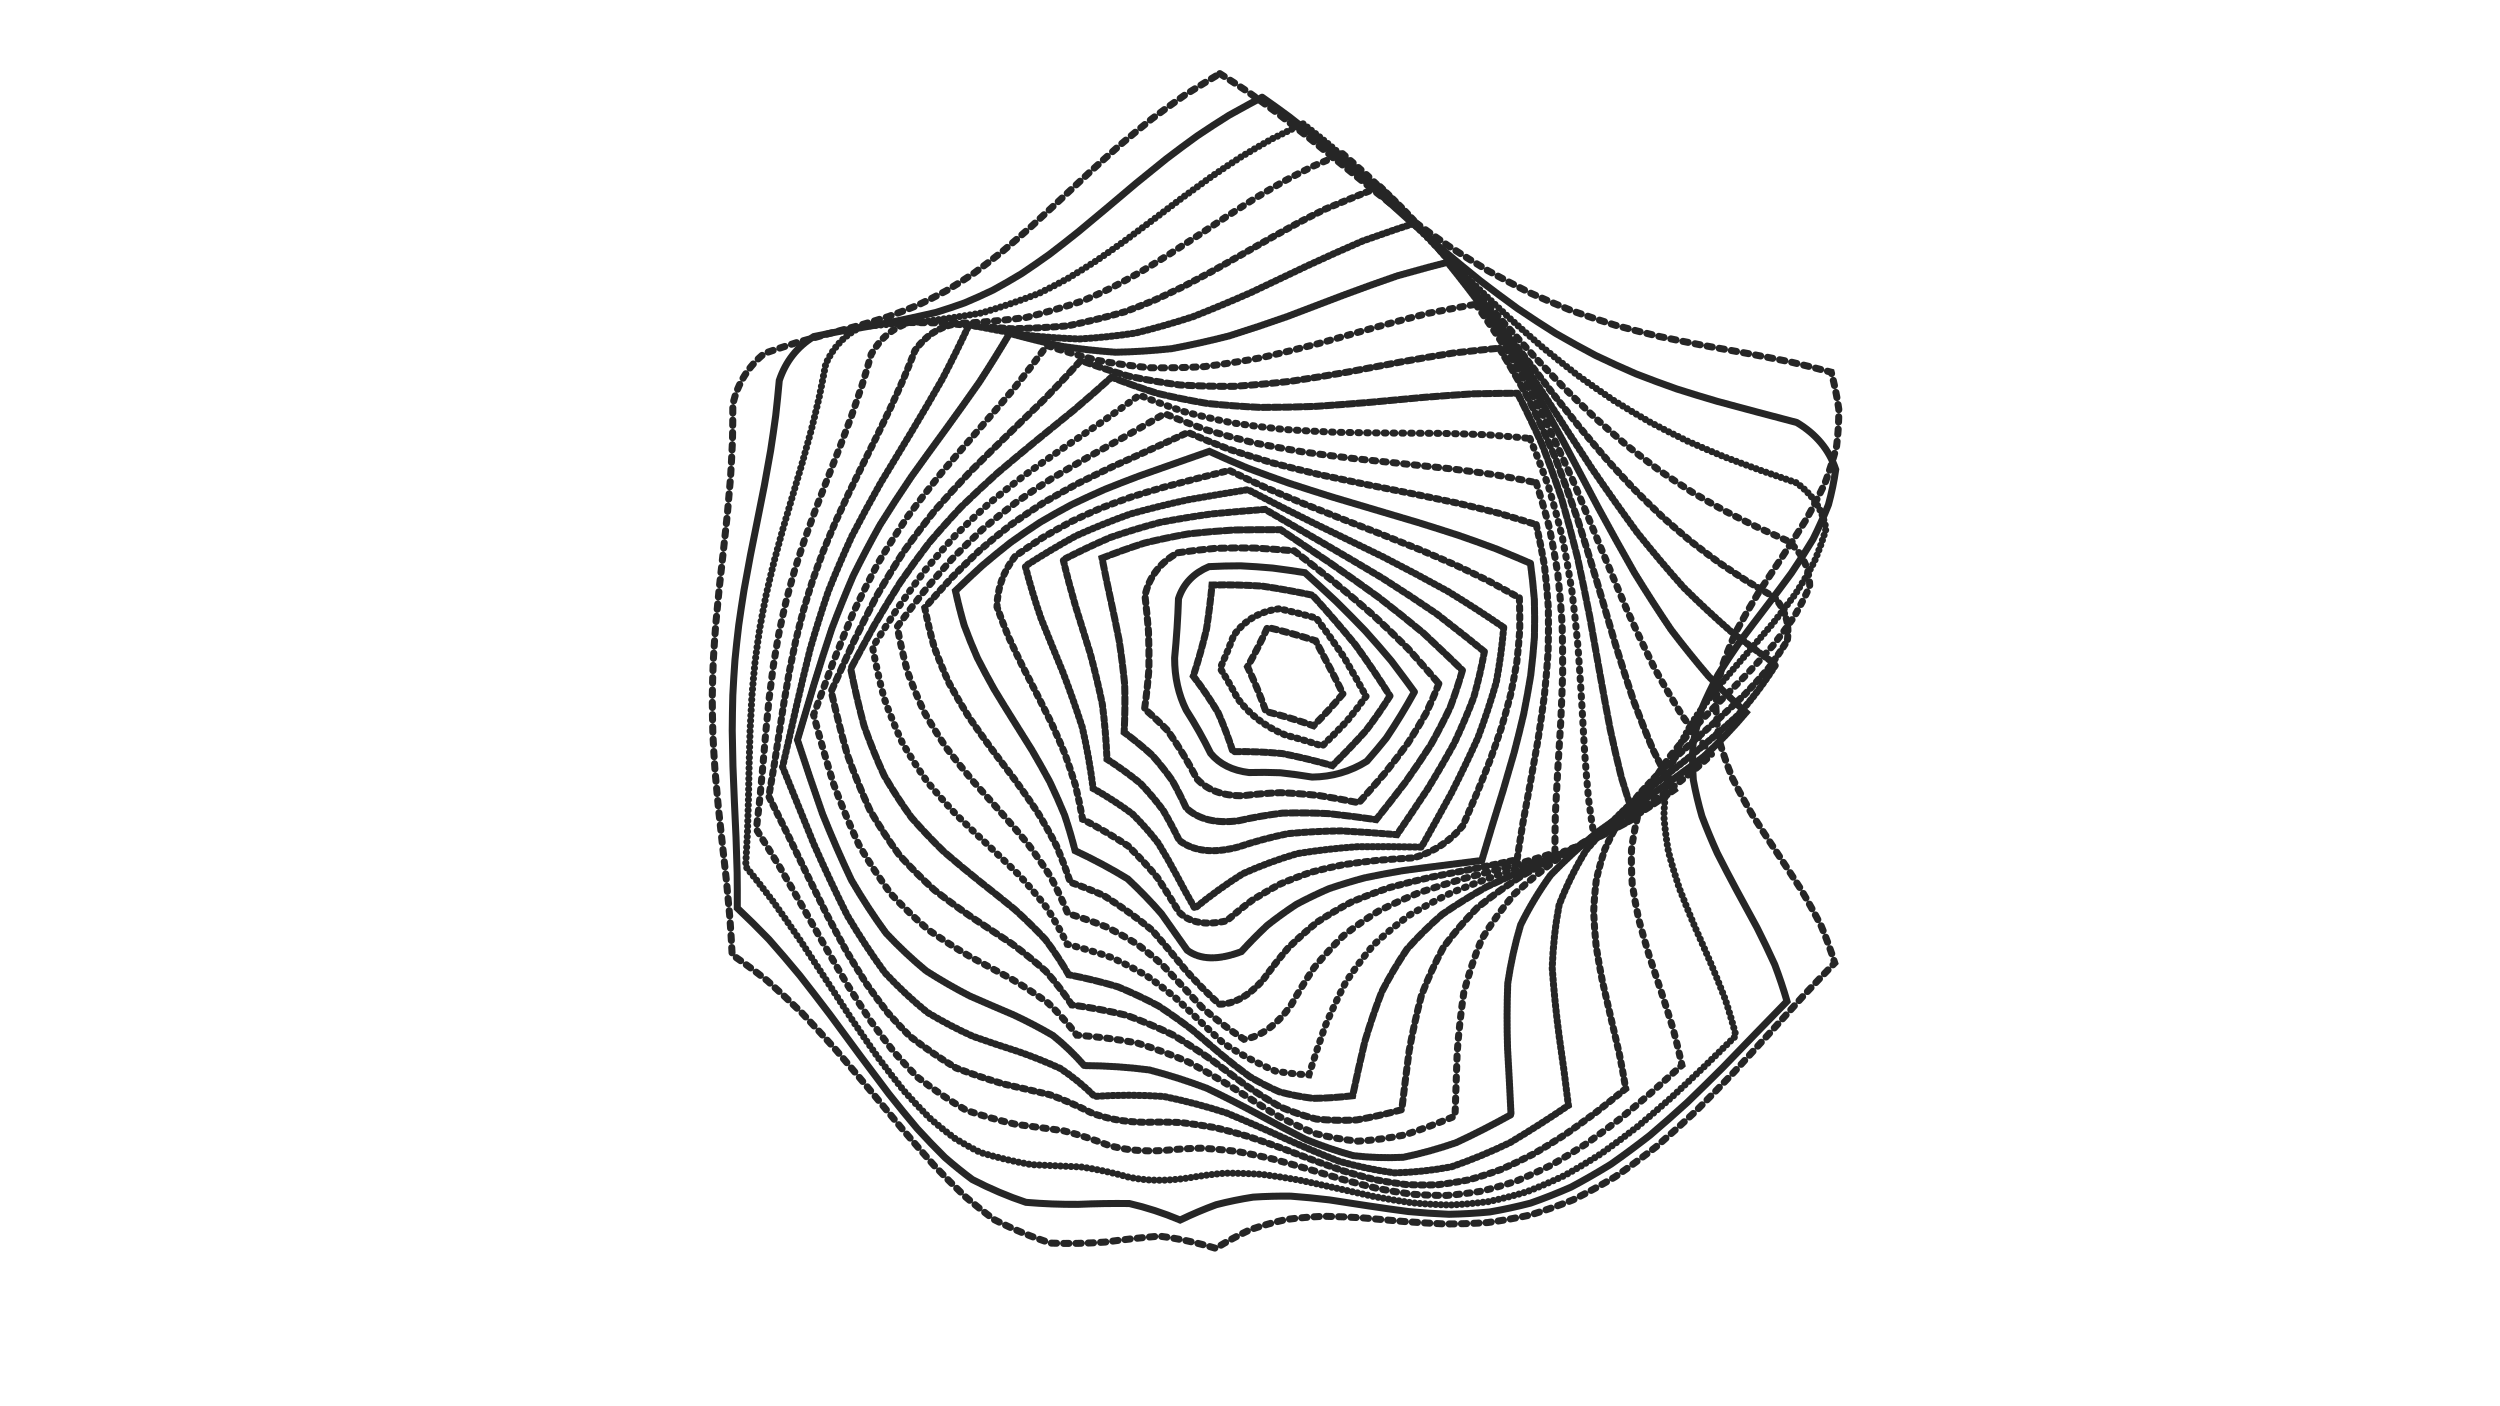 <svg xmlns="http://www.w3.org/2000/svg" version="1.1" xmlns:xlink="http://www.w3.org/1999/xlink" xmlns:svgjs="http://svgjs.dev/svgjs" viewBox="0 0 1422 800" opacity="0.85"><defs><linearGradient x1="50%" y1="0%" x2="50%" y2="100%" id="ccchaos-grad"><stop stop-color="hsl(206, 75%, 49%)" stop-opacity="1" offset="0%"></stop><stop stop-color="hsl(331, 90%, 56%)" stop-opacity="1" offset="100%"></stop></linearGradient></defs><g stroke-width="4" stroke="url(#ccchaos-grad)" fill="none" stroke-linecap="round"><path d="M693.83 41.87Q701.76 46.86 709.84 52.26 718.09 58.07 726.52 64.31 735.15 70.96 744.01 77.98 753.1 85.32 762.44 92.94 772.03 100.76 781.89 108.7 792.02 116.68 802.41 124.61 813.07 132.4 823.99 139.97 835.16 147.22 846.57 154.1 858.19 160.53 870.03 166.48 882.05 171.9 894.23 176.8 906.54 181.17 918.95 185.03 931.44 188.43 943.97 191.42 956.52 194.08 969.03 196.5 981.48 198.78 993.84 201.01 1006.06 203.32 1018.12 205.8 1029.98 208.57 1041.61 211.71 1044.42 222.21 1045.9 232.72 1045.98 243.22 1044.66 253.72 1041.99 264.22 1038.08 274.72 1033.08 285.22 1027.2 295.72 1020.67 306.22 1013.75 316.72 1006.73 327.22 999.87 337.72 993.46 348.23 987.75 358.73 982.97 369.23 979.32 379.73 976.93 390.23 975.91 400.73 976.29 411.23 978.06 421.73 981.16 432.23 985.44 442.73 990.75 453.23 996.88 463.73 1003.56 474.23 1010.55 484.73 1017.55 495.23 1024.29 505.74 1030.5 516.24 1035.92 526.74 1040.35 537.24 1043.6 547.74 1034.93 556.6 1025.9 566.26 1016.52 576.57 1006.79 587.38 996.72 598.52 986.34 609.78 975.67 620.98 964.71 631.91 953.51 642.38 942.09 652.22 930.46 661.27 918.67 669.39 906.75 676.49 894.72 682.48 882.62 687.34 870.48 691.08 858.32 693.74 846.2 695.39 834.12 696.16 822.12 696.2 810.22 695.67 798.46 694.78 786.84 693.72 775.4 692.74 764.15 692.03 753.1 691.81 742.26 692.28 731.65 693.62 721.26 695.97 711.11 699.44 701.19 704.12 691.5 710.05 675.27 705.08 659.41 703.1 643.95 704.41 628.61 706.49 613.23 707.66 597.7 707.08 581.76 702.03 565.49 693.71 557.14 687.56 548.64 680.31 540.01 672.02 531.23 662.82 522.3 652.83 513.24 642.21 504.03 631.17 494.69 619.87 485.23 608.54 475.65 597.36 465.97 586.53 456.2 576.23 446.34 566.62 436.42 557.82 426.45 549.94 416.45 543.06 415.91 532.62 415.16 522.18 414.26 511.74 413.22 501.3 412.09 490.86 410.92 480.41 409.75 469.97 408.63 459.53 407.61 449.09 406.72 438.65 406 428.21 405.49 417.77 405.19 407.33 405.13 396.89 405.3 386.45 405.7 376 406.31 365.56 407.11 355.12 408.06 344.68 409.13 334.24 410.28 323.8 411.46 313.36 412.61 302.92 413.71 292.48 414.69 282.03 415.53 271.59 416.18 261.15 416.63 250.71 416.85 240.27 416.83 229.83 421.07 212.04 434.88 200.97 444.1 197.72 453.2 194.85 462.18 192.27 471.05 189.88 479.79 187.56 488.41 185.22 496.92 182.75 505.33 180.06 513.64 177.05 521.86 173.65 530.01 169.81 538.09 165.47 546.14 160.63 554.15 155.27 562.16 149.4 570.17 143.04 578.22 136.26 586.31 129.1 594.47 121.63 602.73 113.93 611.08 106.08 619.57 98.18 628.2 90.3 636.99 82.54 645.96 74.96 655.12 67.64 664.47 60.63 674.04 53.98 688.83 44.8 693.83 41.87" stroke-dasharray="3 4" transform="rotate(0, 711, 400)" opacity="1.00"></path><path d="M691.48 55.79Q699.52 60.55 707.74 65.7 716.14 71.26 724.74 77.22 733.55 83.57 742.58 90.28 751.84 97.31 761.33 104.62 771.06 112.14 781.02 119.81 791.22 127.55 801.65 135.27 812.29 142.9 823.15 150.35 834.2 157.56 845.44 164.44 856.84 170.95 868.39 177.01 880.06 182.61 891.83 187.7 903.67 192.3 915.56 196.39 927.47 200.01 939.36 203.19 951.22 205.99 963 208.47 974.68 210.72 986.24 212.83 997.63 214.88 1008.83 216.97 1026.11 225.52 1033.01 241.94 1032.34 252.06 1030.42 262.19 1027.33 272.31 1023.18 282.43 1018.12 292.56 1012.34 302.68 1006.05 312.81 999.48 322.93 992.88 333.05 986.48 343.18 980.52 353.3 975.23 363.42 970.79 373.55 967.37 383.67 965.09 393.79 964.05 403.92 964.27 414.04 965.75 424.16 968.44 434.29 972.23 444.41 976.99 454.54 982.54 464.66 988.68 474.78 995.17 484.91 1001.79 495.03 1008.29 505.15 1014.43 515.28 1019.99 525.4 1024.75 535.53 1028.54 545.65 1020.65 555.04 1012.43 564.99 1003.9 575.35 995.04 585.97 985.88 596.67 976.42 607.3 966.66 617.67 956.64 627.62 946.35 637 935.84 645.67 925.1 653.51 914.18 660.43 903.09 666.37 891.86 671.29 880.52 675.18 869.08 678.08 857.59 680.05 846.06 681.17 834.53 681.57 823.01 681.38 811.54 680.77 800.14 679.92 788.83 679 777.63 678.21 766.56 677.74 755.63 677.77 744.87 678.46 734.29 679.97 723.89 682.4 713.68 685.87 703.68 690.44 693.87 696.13 679.03 691.19 664.4 688.99 649.92 689.92 635.41 691.68 620.66 692.94 605.67 692.81 590.16 688.95 574.28 682.23 566.1 677.08 557.79 670.91 549.33 663.75 540.74 655.68 532 646.79 523.14 637.22 514.15 627.09 505.04 616.58 495.82 605.85 486.5 595.08 477.09 584.43 467.6 574.08 458.05 564.18 448.45 554.88 438.8 546.28 429.14 538.5 428.43 528.46 427.53 518.42 426.49 508.39 425.34 498.35 424.11 488.32 422.87 478.28 421.65 468.25 420.5 458.21 419.45 448.17 418.56 438.14 417.85 428.1 417.34 418.07 417.07 408.03 417.02 398 417.22 387.96 417.65 377.93 418.29 367.89 419.12 357.86 420.12 347.82 421.24 337.78 422.44 327.75 423.68 317.71 424.91 307.68 426.1 297.64 427.18 287.61 428.13 277.57 428.91 267.54 429.49 257.5 429.85 247.47 429.98 237.43 434.25 220.69 447.66 211.04 456.57 208.44 465.38 206.09 474.08 203.9 482.66 201.77 499.42 197.23 515.83 192.06 523.85 188.91 531.77 185.35 539.6 181.33 547.35 176.83 555.04 171.84 562.68 166.36 570.28 160.41 577.86 154.03 585.44 147.27 593.02 140.18 600.64 132.83 608.31 125.3 616.05 117.66 623.87 109.99 631.8 102.38 639.84 94.89 648.02 87.59 656.36 80.55 664.86 73.82 673.54 67.43 686.95 58.6 691.48 55.79" stroke-dasharray="3 0" transform="rotate(4.391, 711, 400)" opacity="0.82"></path><path d="M690.51 69.7Q698.69 74.24 707.05 79.15 715.6 84.45 724.35 90.12 733.29 96.17 742.44 102.57 751.8 109.28 761.37 116.27 771.14 123.48 781.1 130.86 791.27 138.32 801.61 145.81 812.13 153.25 822.8 160.57 833.63 167.69 844.58 174.54 855.63 181.08 866.78 187.24 877.99 192.97 889.25 198.26 900.54 203.07 911.81 207.4 923.06 211.27 934.26 214.69 945.37 217.69 956.38 220.34 967.26 222.67 977.98 224.78 988.53 226.73 998.88 228.6 1014.42 236.37 1019.65 252.01 1018.33 261.76 1015.92 271.52 1012.5 281.28 1008.19 291.03 1003.13 300.79 997.5 310.54 991.47 320.3 985.27 330.06 979.08 339.81 973.14 349.57 967.62 359.32 962.72 369.08 958.61 378.84 955.42 388.59 953.25 398.35 952.19 408.1 952.27 417.86 953.49 427.62 955.8 437.37 959.12 447.13 963.36 456.89 968.35 466.64 973.94 476.4 979.93 486.15 986.13 495.91 992.32 505.67 998.3 515.42 1003.87 525.18 1008.83 534.94 1013.03 544.69 1005.84 554.29 998.38 564.21 990.63 574.32 982.59 584.47 974.27 594.51 965.68 604.3 956.81 613.69 947.68 622.56 938.31 630.79 928.69 638.27 918.86 644.92 908.82 650.7 898.59 655.56 888.2 659.49 877.67 662.52 867.01 664.69 856.26 666.08 845.42 666.77 834.54 666.88 823.62 666.54 812.69 665.9 801.78 665.12 790.9 664.36 780.07 663.78 769.32 663.55 758.66 663.81 748.11 664.7 737.69 666.35 727.4 668.86 717.26 672.31 698.93 677.93 683.74 676.91 670.09 675.23 656.39 675.34 642.44 676.9 628.26 678.36 613.57 678.09 598.52 675.97 590.77 673.55 582.89 670.25 574.87 666.03 566.71 660.87 558.43 654.79 550.01 647.84 541.47 640.07 532.8 631.58 524.03 622.47 515.15 612.87 506.18 602.92 497.12 592.76 487.99 582.54 478.8 572.4 469.55 562.51 460.27 552.98 450.97 543.95 441.65 535.53 440.77 525.88 439.73 516.23 438.57 506.59 437.32 496.94 436.02 487.29 434.73 477.64 433.47 468 432.3 458.35 431.26 448.7 430.37 439.05 429.68 429.41 429.19 419.76 428.94 410.11 428.92 400.47 429.15 390.82 429.6 381.17 430.27 371.52 431.13 361.88 432.15 352.23 433.3 342.58 434.55 332.94 435.84 323.29 437.14 313.64 438.4 303.99 439.58 294.35 440.64 284.7 441.54 275.05 442.26 265.41 442.76 255.76 443.04 246.11 447.38 230.33 460.4 221.86 477.49 217.78 494.27 213.83 510.5 209.26 526.4 203.87 541.75 196.57 556.81 187.92 564.2 182.79 571.51 177.21 578.76 171.21 585.96 164.82 593.13 158.11 600.29 151.12 607.44 143.92 614.6 136.58 621.79 129.16 629.03 121.75 636.33 114.41 643.71 107.21 651.19 100.21 658.77 93.45 666.48 87 674.34 80.87 686.43 72.4 690.51 69.7" stroke-dasharray="0 3" transform="rotate(8.783, 711, 400)" opacity="0.83"></path><path d="M691 83.63Q699.3 87.95 707.77 92.61 716.42 97.64 725.25 103.03 734.26 108.77 743.45 114.85 752.82 121.24 762.36 127.9 772.06 134.78 781.92 141.84 791.93 149.02 802.08 156.25 812.35 163.47 822.73 170.61 833.2 177.6 843.75 184.4 854.35 190.92 865 197.13 875.67 202.98 886.33 208.42 896.97 213.44 907.57 218.01 918.1 222.14 928.55 225.82 938.89 229.09 949.1 231.96 959.16 234.48 969.05 236.7 978.75 238.69 988.26 240.51 1002.13 247.78 1005.84 262.72 1003.97 272.12 1001.16 281.51 997.5 290.9 993.11 300.29 988.11 309.68 982.67 319.07 976.94 328.46 971.11 337.85 965.35 347.24 959.84 356.64 954.75 366.03 950.24 375.42 946.43 384.81 943.46 394.2 941.42 403.59 940.35 412.98 940.3 422.37 941.28 431.76 943.24 441.16 946.12 450.55 949.85 459.94 954.31 469.33 959.35 478.72 964.83 488.11 970.57 497.5 976.4 506.89 982.15 516.28 987.63 525.67 992.67 535.06 997.13 544.45 990.58 553.94 983.79 563.53 976.76 573.12 969.48 582.57 961.95 591.76 954.17 600.57 946.14 608.89 937.87 616.61 929.36 623.67 920.63 629.98 911.68 635.5 902.52 640.2 893.17 644.07 883.64 647.13 873.95 649.41 864.11 650.96 854.15 651.87 844.08 652.22 833.92 652.12 823.68 651.7 813.4 651.09 803.08 650.41 792.75 649.82 782.43 649.46 772.13 649.45 761.87 649.92 751.66 651 741.53 652.78 731.49 655.34 721.54 658.76 703.65 664.17 689.17 663.08 676.21 661.19 663.08 660.95 649.56 662.22 635.74 663.56 621.34 663.64 606.57 662.23 591.14 657.42 575.34 650.21 567.22 645.14 558.98 639.26 550.63 632.59 542.18 625.2 533.63 617.16 524.99 608.57 516.27 599.52 507.49 590.14 498.65 580.55 489.76 570.88 480.84 561.25 471.89 551.79 462.93 542.62 453.96 533.86 452.93 524.59 451.76 515.32 450.5 506.05 449.17 496.78 447.82 487.51 446.49 478.24 445.22 468.97 444.06 459.7 443.03 450.43 442.16 441.16 441.49 431.89 441.04 422.62 440.82 413.35 440.83 404.08 441.07 394.82 441.55 385.55 442.23 376.28 443.11 367.01 444.16 357.74 445.34 348.47 446.61 339.2 447.94 329.93 449.29 320.66 450.62 311.39 451.88 302.12 453.03 292.85 454.05 283.58 454.9 274.31 455.55 265.04 455.98 255.77 460.41 240.83 473.06 233.29 489.59 229.69 505.83 225.92 521.56 221.14 536.96 215.41 551.83 207.71 566.39 198.71 573.5 193.46 580.53 187.8 587.49 181.78 594.37 175.42 601.21 168.79 607.99 161.92 614.75 154.9 621.49 147.77 628.22 140.6 634.96 133.46 641.72 126.41 648.53 119.51 655.39 112.8 662.31 106.34 669.33 100.17 676.43 94.32 687.33 86.22 691 83.63" stroke-dasharray="2 4" transform="rotate(13.174, 711, 400)" opacity="0.55"></path><path d="M692.91 97.55Q701.28 101.64 709.79 106.06 718.47 110.82 727.3 115.93 736.28 121.36 745.4 127.12 754.67 133.17 764.07 139.49 773.59 146.04 783.23 152.77 792.97 159.64 802.8 166.58 812.7 173.55 822.67 180.49 832.69 187.32 842.74 194.01 852.8 200.49 862.86 206.71 872.9 212.62 882.9 218.19 892.84 223.38 902.71 228.17 912.49 232.55 922.16 236.51 931.7 240.05 941.1 243.2 950.34 245.98 959.4 248.42 968.28 250.56 976.96 252.46 989.26 259.49 991.63 273.82 989.31 282.85 986.2 291.87 982.39 300.89 977.98 309.92 973.1 318.94 967.88 327.96 962.47 336.98 957.02 346.01 951.69 355.03 946.6 364.05 941.92 373.08 937.78 382.1 934.27 391.12 931.52 400.14 929.58 409.17 928.51 418.19 928.36 427.21 929.11 436.24 930.74 445.26 933.22 454.28 936.48 463.31 940.41 472.33 944.92 481.35 949.88 490.38 955.15 499.4 960.58 508.42 966.02 517.45 971.32 526.47 976.33 535.49 980.92 544.52 974.94 553.59 968.77 562.6 962.38 571.44 955.79 580 948.98 588.2 941.95 595.93 934.7 603.11 927.23 609.68 919.55 615.59 911.66 620.78 903.56 625.24 895.26 628.97 886.77 631.96 878.1 634.25 869.26 635.89 860.27 636.94 851.13 637.47 841.86 637.57 832.48 637.34 823 636.89 813.43 636.34 803.8 635.8 794.12 635.39 784.4 635.24 774.66 635.45 764.92 636.12 755.18 637.36 745.48 639.25 735.81 641.85 726.2 645.22 708.88 650.42 694.98 649.29 682.49 647.19 669.75 646.65 656.52 647.61 642.95 648.77 628.78 649.1 614.24 648.26 599.08 644.62 583.57 638.93 575.63 634.8 567.58 629.93 559.43 624.32 551.2 618.01 542.89 611.06 534.5 603.52 526.06 595.47 517.56 587.01 509.03 578.22 500.46 569.21 491.87 560.09 483.26 550.96 474.65 541.95 466.05 533.14 464.88 524.24 463.61 515.34 462.26 506.44 460.88 497.55 459.5 488.65 458.16 479.75 456.9 470.85 455.75 461.95 454.75 453.05 453.92 444.16 453.29 435.26 452.88 426.36 452.69 417.46 452.73 408.57 453 399.67 453.49 390.77 454.19 381.87 455.08 372.97 456.14 364.08 457.33 355.18 458.62 346.28 459.98 337.38 461.36 328.48 462.74 319.59 464.06 310.69 465.3 301.79 466.43 292.89 467.39 284 468.19 275.1 468.78 266.2 473.31 252.02 485.59 245.13 501.56 241.73 517.27 237.89 532.51 232.77 547.44 226.62 561.86 218.51 575.97 209.19 582.86 203.84 589.65 198.14 596.35 192.12 602.97 185.83 609.52 179.3 616.01 172.59 622.44 165.77 628.82 158.87 635.18 151.97 641.51 145.12 647.83 138.37 654.15 131.77 660.49 125.37 666.87 119.22 686.35 102.73 692.91 97.55" stroke-dasharray="2 3" transform="rotate(17.565, 711, 400)" opacity="0.50"></path><path d="M696.11 111.47Q712.92 119.51 730.25 128.82 748.03 139.38 766.23 151.07 784.75 163.66 803.51 176.83 822.41 190.21 841.34 203.38 860.18 215.94 878.82 227.52 897.14 237.82 915.02 246.65 932.35 253.93 949.04 259.72 965.01 264.22 980.19 267.73 977.05 285.02 971.06 302.31 962.82 319.61 953.15 336.9 943.01 354.2 933.42 371.49 925.34 388.79 919.56 406.08 916.68 423.38 916.98 440.68 920.43 457.97 926.68 475.27 935.11 492.56 944.88 509.86 955.01 527.15 964.49 544.45 953.38 561.06 941.6 576.53 929.1 590.25 915.84 601.74 901.81 610.7 887.04 617.06 871.55 620.94 855.4 622.69 838.65 622.87 821.39 622.15 803.71 621.3 785.71 621.14 767.5 622.41 749.19 625.77 730.87 631.69 712.64 640.45 700.83 635.5 688.69 633.01 676.14 632.41 663.16 633.02 649.72 634.03 635.8 634.65 621.42 634.1 606.59 631.74 591.35 627.08 575.75 619.85 559.84 609.98 543.68 597.62 527.34 583.16 510.89 567.11 494.4 550.15 477.93 532.98 475.3 515.93 472.48 498.88 469.76 481.82 467.42 464.77 465.68 447.71 464.72 430.66 464.64 413.61 465.44 396.55 467.04 379.5 469.29 362.45 471.96 345.39 474.78 328.34 477.47 311.29 479.76 294.23 481.43 277.18 482.3 260.13 497.97 257.17 513.41 253.8 528.54 249.59 543.35 244.2 557.78 237.4 571.82 229.1 585.47 219.32 598.73 208.21 611.61 196.03 624.17 183.13 636.44 169.89 648.5 156.72 660.4 144.01 672.25 132.07 690.11 116.32 696.11 111.47" stroke-dasharray="1 2" transform="rotate(21.957, 711, 400)" opacity="0.35"></path><path d="M700.36 125.39Q716.9 132.98 733.82 141.73 751.06 151.65 768.54 162.64 786.21 174.51 803.96 187.01 821.72 199.8 839.37 212.55 856.83 224.88 874 236.45 890.78 246.97 907.08 256.22 922.84 264.06 937.97 270.49 952.42 275.57 966.16 279.51 962.14 296.03 955.78 312.55 947.65 329.07 938.47 345.59 929.06 362.11 920.28 378.63 912.91 395.15 907.61 411.67 904.86 428.18 904.9 444.7 907.73 461.22 913.1 477.74 920.53 494.26 929.34 510.78 938.74 527.29 947.91 543.81 937.72 558.6 927 571.95 915.69 583.43 903.75 592.74 891.16 599.76 877.91 604.51 864 607.22 849.47 608.26 834.36 608.14 818.73 607.48 802.63 606.92 786.14 607.15 769.35 608.77 752.33 612.31 735.18 618.16 717.98 626.53 706.4 621.73 694.42 619.11 682.02 618.24 669.18 618.53 655.89 619.33 642.16 619.96 628.02 619.76 613.5 618.16 598.63 614.69 583.47 609.04 568.07 601.05 552.49 590.77 536.8 578.4 521.04 564.31 505.29 548.96 489.59 532.94 486.82 516.64 483.97 500.34 481.3 484.04 479.05 467.74 477.43 451.44 476.57 435.15 476.56 418.85 477.39 402.55 478.99 386.25 481.23 369.95 483.89 353.65 486.73 337.35 489.51 321.05 491.98 304.75 493.9 288.45 495.12 272.15 510.17 269.2 525.01 265.56 539.61 260.9 553.92 255.01 567.9 247.74 581.52 239.08 594.78 229.11 607.66 218.02 620.17 206.06 632.33 193.55 644.17 180.84 655.73 168.3 667.06 156.23 678.23 144.93 694.83 130 700.36 125.39" stroke-dasharray="1 1" transform="rotate(26.348, 711, 400)" opacity="0.44"></path><path d="M705.36 139.31Q721.4 146.43 737.68 154.63 754.14 163.91 770.72 174.2 787.33 185.34 803.92 197.12 820.39 209.27 836.67 221.51 852.68 233.5 868.34 244.95 883.58 255.58 898.34 265.14 912.57 273.5 926.21 280.55 939.24 286.3 951.63 290.85 946.96 306.56 940.4 322.27 932.49 337.98 923.86 353.69 915.2 369.41 907.21 385.12 900.51 400.83 895.66 416.54 893.04 432.25 892.86 447.96 895.14 463.67 899.68 479.38 906.13 495.1 913.98 510.81 922.58 526.52 931.26 542.23 921.88 554.97 912.09 566.12 901.85 575.43 891.09 582.73 879.79 588.02 867.93 591.43 855.5 593.21 842.51 593.73 828.98 593.45 814.94 592.92 800.43 592.68 785.5 593.28 770.21 595.22 754.62 598.91 738.8 604.65 722.82 612.61 711.35 607.97 699.46 605.27 687.16 604.15 674.45 604.14 661.33 604.7 647.83 605.28 633.98 605.32 619.81 604.31 605.37 601.82 590.71 597.54 575.89 591.26 560.94 582.93 545.93 572.63 530.91 560.57 515.93 547.08 501.04 532.59 498.19 517.06 495.36 501.54 492.78 486.01 490.66 470.48 489.17 454.96 488.42 439.43 488.48 423.9 489.34 408.38 490.93 392.85 493.13 377.33 495.76 361.8 498.61 346.27 501.44 330.75 504.04 315.22 506.19 299.7 507.73 284.17 522.13 280.96 536.37 276.87 550.41 271.69 564.21 265.27 577.72 257.56 590.93 248.62 603.8 238.55 616.32 227.56 628.5 215.9 640.32 203.85 651.81 191.72 662.98 179.82 673.88 168.42 684.54 157.77 700.19 143.67 705.36 139.31" stroke-dasharray="2 4" transform="rotate(30.739, 711, 400)" opacity="0.29"></path><path d="M710.77 153.24Q726.08 159.9 741.5 167.55 756.99 176.19 772.47 185.76 787.88 196.15 803.17 207.19 818.27 218.65 833.11 230.3 847.64 241.86 861.79 253.07 875.53 263.67 888.8 273.43 901.57 282.18 913.82 289.79 925.52 296.22 936.68 301.47 931.54 316.34 924.95 331.21 917.37 346.08 909.33 360.95 901.41 375.82 894.18 390.69 888.13 405.56 883.71 420.43 881.23 435.3 880.86 450.17 882.63 465.04 886.42 479.91 891.95 494.78 898.83 509.65 906.58 524.52 914.64 539.39 905.96 549.97 896.98 558.97 887.66 566.24 877.95 571.75 867.8 575.57 857.2 577.88 846.12 578.95 834.55 579.13 822.51 578.82 810 578.49 797.04 578.58 783.66 579.53 769.91 581.74 755.82 585.53 741.44 591.14 726.83 598.68 715.4 594.22 703.59 591.47 691.4 590.13 678.84 589.83 665.94 590.15 652.72 590.62 639.23 590.79 625.49 590.22 611.56 588.52 597.47 585.39 583.28 580.61 569.02 574.06 554.75 565.73 540.51 555.72 526.34 544.22 512.28 531.52 509.42 516.8 506.66 502.07 504.22 487.34 502.25 472.62 500.91 457.89 500.28 443.16 500.41 428.44 501.29 413.71 502.86 398.99 505.01 384.26 507.58 369.53 510.39 354.81 513.25 340.08 515.94 325.36 518.29 310.63 520.11 295.91 533.84 292.24 547.46 287.59 560.91 281.84 574.17 274.92 587.2 266.86 599.96 257.72 612.44 247.66 624.6 236.87 636.45 225.58 647.97 214.05 659.15 202.55 670.02 191.32 680.59 180.61 690.88 170.61 705.85 157.34 710.77 153.24" stroke-dasharray="3 3" transform="rotate(35.13, 711, 400)" opacity="0.70"></path><path d="M716.19 167.15Q730.56 173.36 744.94 180.47 759.28 188.47 773.53 197.33 787.63 206.96 801.55 217.22 815.22 227.95 828.6 238.94 841.66 249.97 854.35 260.82 866.63 271.25 878.49 281.06 889.9 290.07 900.85 298.14 911.33 305.18 921.35 311.14 915.96 325.14 909.47 339.13 902.3 353.13 894.89 367.12 887.71 381.12 881.2 395.11 875.77 409.1 871.76 423.1 869.42 437.09 868.9 451.09 870.22 465.08 873.31 479.08 877.98 493.07 883.92 507.06 890.78 521.06 898.12 535.05 890.04 543.51 881.77 550.48 873.26 555.93 864.46 559.9 855.33 562.51 845.84 563.98 835.97 564.54 825.7 564.54 815.02 564.3 803.94 564.21 792.45 564.64 780.58 565.91 768.34 568.35 755.76 572.21 742.87 577.64 729.7 584.77 718.34 580.49 706.63 577.71 694.6 576.19 682.27 575.63 669.67 575.7 656.82 576.02 643.77 576.23 630.55 575.95 617.2 574.87 603.76 572.68 590.27 569.17 576.76 564.19 563.28 557.67 549.87 549.63 536.54 540.15 523.34 529.41 520.53 515.51 517.9 501.61 515.62 487.72 513.84 473.82 512.65 459.92 512.14 446.03 512.34 432.13 513.24 418.23 514.78 404.33 516.86 390.44 519.35 376.54 522.1 362.64 524.94 348.75 527.69 334.85 530.18 320.95 532.24 307.05 545.28 302.8 558.24 297.55 571.07 291.26 583.76 283.92 596.27 275.59 608.56 266.38 620.61 256.43 632.4 245.94 643.9 235.1 655.12 224.15 666.03 213.31 676.63 202.79 686.94 192.78 696.95 183.43 711.45 171.01 716.19 167.15" stroke-dasharray="4 2" transform="rotate(39.522, 711, 400)" opacity="0.37"></path><path d="M721.24 181.07Q734.5 186.83 747.69 193.39 760.76 200.76 773.68 208.9 786.41 217.77 798.92 227.24 811.16 237.19 823.11 247.46 834.73 257.88 846.01 268.25 856.92 278.37 867.46 288.08 877.6 297.19 887.36 305.57 896.73 313.1 905.72 319.7 900.24 332.79 893.99 345.87 887.31 358.95 880.55 372.04 874.09 385.12 868.28 398.21 863.43 411.29 859.81 424.38 857.62 437.46 856.97 450.55 857.9 463.64 860.36 476.72 864.22 489.81 869.26 502.89 875.22 515.98 881.76 529.06 874.22 535.52 866.56 540.68 850.62 546.77 833.99 549.81 825.19 550.07 816.07 550.01 806.63 549.93 796.85 550.11 786.73 550.85 776.27 552.42 765.48 555.05 754.37 558.91 742.95 564.16 731.25 570.85 720.01 566.78 708.49 564 696.71 562.32 684.71 561.53 672.51 561.35 660.13 561.5 647.62 561.67 635.01 561.58 622.33 560.93 609.61 559.48 596.88 557.01 584.19 553.38 571.55 548.46 559 542.23 546.55 534.69 534.24 525.93 531.54 512.89 529.09 499.86 527.01 486.82 525.42 473.79 524.4 460.75 524.02 447.72 524.29 434.68 525.19 421.65 526.68 408.62 528.68 395.58 531.08 382.55 533.74 369.51 536.53 356.48 539.28 343.45 541.86 330.41 544.12 317.38 556.43 312.49 568.69 306.67 580.88 299.91 592.95 292.25 604.89 283.78 616.67 274.61 628.25 264.89 639.62 254.79 650.76 244.49 661.64 234.18 672.26 224.03 682.61 214.24 692.68 204.93 702.47 196.25 716.62 184.67 721.24 181.07" stroke-dasharray="1 4" transform="rotate(43.913, 711, 400)" opacity="0.78"></path><path d="M725.57 195Q737.59 200.31 749.49 206.33 761.22 213.07 772.77 220.51 784.11 228.6 795.21 237.27 806.05 246.41 816.61 255.91 826.87 265.63 836.83 275.41 846.46 285.1 855.77 294.53 864.76 303.57 873.43 312.08 881.79 319.93 889.85 327.03 884.46 339.18 878.55 351.33 872.41 363.47 866.31 375.62 860.56 387.77 855.41 399.91 851.11 412.06 847.86 424.21 845.82 436.35 845.08 448.5 845.67 460.65 847.57 472.8 850.68 484.94 854.87 497.09 859.25 517.66 851.46 529.69 836.85 533.67 821.79 535.49 805.7 535.66 788.86 536.19 779.98 537.23 770.81 539.05 761.36 541.81 751.63 545.65 741.63 550.67 731.36 556.92 720.35 553.07 709.13 550.32 697.73 548.53 686.17 547.53 674.49 547.12 662.7 547.07 650.83 547.15 638.92 547.13 626.99 546.77 615.07 545.86 603.18 544.22 591.35 541.68 579.6 538.14 567.94 533.51 556.41 527.76 545.01 520.9 542.48 508.76 540.24 496.62 538.39 484.48 537.01 472.34 536.17 460.2 535.91 448.06 536.24 435.92 537.14 423.78 538.58 411.64 540.48 399.5 542.76 387.36 545.31 375.22 548 363.08 550.72 350.94 553.34 338.8 555.72 326.66 567.28 321.18 578.81 314.87 590.3 307.76 601.72 299.92 613.04 291.45 624.25 282.46 635.31 273.08 646.21 263.47 656.92 253.77 667.44 244.14 677.73 234.73 687.79 225.67 697.61 217.09 707.18 209.07 721.04 198.34 725.57 195" stroke-dasharray="2 4" transform="rotate(48.304, 711, 400)" opacity="0.85"></path><path d="M728.86 208.91Q739.57 213.78 750.12 219.27 760.5 225.39 770.68 232.13 780.65 239.45 790.4 247.31 799.9 255.62 809.15 264.31 818.14 273.26 826.87 282.35 835.33 291.47 843.53 300.48 851.47 309.27 859.16 317.7 866.61 325.67 873.83 333.09 868.66 344.28 863.18 355.47 857.62 366.65 852.19 377.84 847.11 389.03 842.59 400.22 838.81 411.4 835.91 422.59 834.02 433.78 833.21 444.97 833.52 456.16 834.92 467.34 837.37 478.53 840.76 489.72 844.08 508.1 836.55 517.66 823.12 520.09 809.42 521.13 795.05 521.48 780.15 522.48 764.23 526.22 747.64 532.43 738.95 537.2 730.03 543.01 719.39 539.38 708.61 536.68 697.72 534.82 686.74 533.65 675.69 533.02 664.6 532.77 653.48 532.73 642.36 532.69 631.27 532.49 620.21 531.96 609.21 530.92 598.29 529.24 587.47 526.81 576.75 523.54 566.15 519.35 555.68 514.23 553.39 503.02 551.39 491.8 549.78 480.58 548.62 469.36 547.96 458.15 547.81 446.93 548.2 435.71 549.09 424.49 550.46 413.27 552.26 402.06 554.4 390.84 556.81 379.62 559.38 368.4 562.02 357.18 564.62 345.96 567.07 334.75 577.84 328.76 588.6 322.09 599.35 314.79 610.06 306.94 620.72 298.61 631.29 289.94 641.77 281.02 652.13 271.98 662.36 262.95 672.43 254.05 682.33 245.4 692.05 237.09 701.57 229.23 710.88 221.88 724.42 212 728.86 208.91" stroke-dasharray="2 3" transform="rotate(52.696, 711, 400)" opacity="0.67"></path><path d="M730.88 222.83Q740.26 227.26 749.48 232.23 758.52 237.73 767.38 243.78 776.04 250.35 784.5 257.39 792.75 264.87 800.79 272.71 808.62 280.83 816.23 289.16 823.63 297.59 830.83 306.04 837.82 314.39 844.63 322.55 851.26 330.43 857.72 337.93 852.89 348.14 847.91 358.35 842.95 368.56 838.17 378.78 833.75 388.99 829.82 399.2 826.52 409.41 823.96 419.62 822.23 429.83 821.38 440.04 821.44 450.26 822.42 460.47 824.27 470.68 826.94 480.89 822.49 501.48 809.55 506.32 796.99 506.82 784.2 507.35 770.84 509.24 757.06 512.69 742.47 519.66 727.34 529.09 717.23 525.7 707.05 523.09 696.81 521.18 686.54 519.87 676.25 519.06 665.95 518.61 655.68 518.41 645.44 518.3 635.24 518.16 625.11 517.84 615.06 517.21 605.09 516.17 595.23 514.59 585.47 512.4 575.83 509.52 566.3 505.91 564.27 495.63 562.55 485.36 561.2 475.09 560.26 464.82 559.76 454.55 559.73 444.28 560.16 434.01 561.04 423.73 562.34 413.46 564.01 403.19 566.01 392.92 568.25 382.65 570.67 372.38 573.19 362.1 575.71 351.83 578.16 341.56 588.11 335.24 598.07 328.39 608.03 321.08 617.99 313.37 627.91 305.35 637.8 297.11 647.62 288.75 657.37 280.38 667.03 272.07 676.58 263.94 686.01 256.06 695.3 248.52 704.44 241.37 713.43 234.69 726.56 225.66 730.88 222.83" stroke-dasharray="4 1" transform="rotate(57.087, 711, 400)" opacity="0.96"></path><path d="M731.49 236.76Q739.57 240.75 747.5 245.2 755.28 250.11 762.89 255.48 770.33 261.3 777.61 267.54 784.71 274.16 791.65 281.14 798.42 288.4 805.03 295.89 811.48 303.55 817.77 311.3 823.92 319.06 829.94 326.75 836.51 342.6 832.76 360.11 828.42 369.34 824.29 378.56 820.48 387.79 817.1 397.02 814.25 406.25 812.01 415.47 810.43 424.7 809.57 433.93 809.44 443.15 810.05 452.38 811.38 461.61 813.4 470.84 808.34 488.56 796.22 492.18 784.76 492.73 773.19 493.6 761.33 495.94 749.2 499.7 736.53 506.42 723.49 515.16 714.07 512.03 704.63 509.53 695.18 507.62 685.73 506.21 676.31 505.24 666.91 504.61 657.56 504.24 648.26 504.02 639.03 503.85 629.88 503.62 620.8 503.24 611.82 502.62 602.93 501.66 594.15 500.28 580.33 492.57 573.75 477.41 572.65 468.1 571.93 458.79 571.6 449.48 571.67 440.17 572.14 430.86 572.99 421.55 574.21 412.24 575.75 402.94 577.58 393.63 579.64 384.32 581.88 375.01 584.23 365.7 586.64 356.4 589.02 347.09 598.11 340.64 607.23 333.81 616.37 326.67 625.51 319.27 634.66 311.7 643.79 304.03 652.89 296.33 661.95 288.68 670.95 281.15 679.89 273.81 688.75 266.72 697.53 259.94 706.2 253.52 714.75 247.5 727.34 239.33 731.49 236.76" stroke-dasharray="2 3" transform="rotate(61.478, 711, 400)" opacity="0.85"></path><path d="M730.64 250.67Q744.23 258.18 757.29 267.22 769.83 277.75 781.86 289.64 793.4 302.63 804.49 316.38 815.18 330.47 825.54 344.45 817.77 360.94 810.52 377.43 804.44 393.92 800.06 410.41 797.79 426.9 797.82 443.39 800.16 459.87 804.59 476.36 793.84 477.48 783.27 478.1 772.8 478.8 762.33 480.15 751.76 482.67 741.03 486.82 730.05 492.95 718.75 501.25 701.6 496.02 684.54 492.67 667.64 490.79 650.98 489.89 634.6 489.41 618.56 488.76 602.87 487.38 587.56 484.78 585 468.11 583.65 451.44 583.63 434.77 584.94 418.09 587.47 401.42 590.99 384.74 595.18 368.07 599.67 351.4 616.11 338.44 632.68 324.75 649.3 310.77 665.9 296.93 682.42 283.68 698.76 271.38 714.86 260.31 730.64 250.67 730.64 250.67 730.64 250.67" stroke-dasharray="1 2" transform="rotate(65.87, 711, 400)" opacity="0.81"></path><path d="M728.4 264.6Q739.77 271.19 750.75 279.01 761.35 288.07 771.58 298.27 781.48 309.46 791.09 321.43 800.44 333.91 809.6 346.57 802.96 361.11 796.89 375.64 791.82 390.18 788.11 404.71 786.03 419.25 785.72 433.78 783.84 455.94 770.79 464.24 761.24 465.27 751.77 467.03 742.32 469.87 732.83 474.07 723.22 479.85 713.46 487.32 698.24 482.54 683.18 479.24 668.33 477.16 653.73 475.98 639.4 475.31 625.38 474.76 611.68 473.93 598.29 472.44 596.34 457.71 595.42 442.99 595.61 428.26 596.89 413.54 599.18 398.82 602.3 384.09 606.04 369.37 610.13 354.65 624.76 342.45 639.54 329.92 654.4 317.39 669.32 305.18 684.23 293.58 699.09 282.84 721.11 268.87 728.4 264.6" stroke-dasharray="2 2" transform="rotate(70.261, 711, 400)" opacity="0.77"></path><path d="M724.92 278.52Q734.32 284.21 743.45 290.86 752.33 298.49 760.98 307.06 769.42 316.46 777.69 326.59 785.82 337.27 793.85 348.32 788.34 360.92 783.38 373.53 779.25 386.13 776.16 398.74 774.29 411.34 773.73 423.95 771.08 443.2 758.84 450.76 750.21 452.16 741.7 454.27 733.27 457.31 724.86 461.44 716.46 466.78 708 473.4 694.86 469.1 681.9 465.93 669.16 463.73 656.65 462.3 644.39 461.41 632.38 460.78 620.64 460.17 609.15 459.31 607.78 446.53 607.25 433.75 607.62 420.96 608.84 408.18 610.87 395.4 613.58 382.62 616.83 369.84 620.44 357.06 633.22 345.99 646.14 334.9 659.18 323.98 672.3 313.47 685.47 303.53 698.65 294.32 718.37 282.24 724.92 278.52" stroke-dasharray="4 2" transform="rotate(74.652, 711, 400)" opacity="0.31"></path><path d="M720.46 292.43Q728.13 297.24 735.65 302.78 743.01 309.05 750.25 316.03 757.38 323.7 764.42 331.97 771.4 340.77 778.35 349.99 773.94 360.7 770.01 371.42 766.72 382.13 764.21 392.84 762.57 403.55 761.86 414.26 758.73 430.78 747.5 437.82 732.3 442.27 717.41 448.92 710.07 453.74 702.75 459.48 691.76 455.7 680.95 452.74 670.33 450.52 659.9 448.92 649.68 447.8 639.65 447.02 624.58 440.67 619.16 424.07 619.65 413.2 620.79 402.34 622.55 391.48 624.84 380.61 627.58 369.75 630.65 358.88 641.55 349.28 652.58 339.81 663.72 330.62 674.96 321.82 686.27 313.53 697.64 305.82 714.75 295.61 720.46 292.43" stroke-dasharray="3 3" transform="rotate(79.043, 711, 400)" opacity="0.42"></path><path d="M715.31 306.36Q727.55 315.03 739.57 325.26 745.49 331.26 751.38 337.74 758.51 352.73 756.77 369.66 754.25 378.51 752.26 387.36 750.86 396.22 750.1 405.07 746.78 418.94 736.78 425.5 723.58 430.19 710.67 436.51 696.8 441.52 680.56 439.66 663.69 436.04 647.25 433.6 635.17 428.06 631.14 414.29 631.71 405.32 632.74 396.35 634.22 387.37 636.09 378.4 638.3 369.43 640.8 360.46 649.81 352.54 658.92 344.83 668.13 337.39 677.43 330.31 686.81 323.62 696.26 317.38 710.54 308.99 715.31 306.36" stroke-dasharray="2 0" transform="rotate(83.435, 711, 400)" opacity="0.81"></path><path d="M709.87 320.28Q719.54 326.83 729.12 334.74 738.66 344 748.24 354.52 743.66 368.59 740.31 382.65 738.43 396.71 738.15 410.77 726.71 413.93 715.63 418.34 704.86 424.21 694.34 431.64 680.93 426.7 667.91 423.13 655.27 420.68 642.99 419.04 643.21 404.81 644.69 390.58 647.33 376.35 650.94 362.12 665.26 350.07 679.88 338.95 694.76 328.97 709.87 320.28 709.87 320.28 709.87 320.28" stroke-dasharray="3 2" transform="rotate(87.826, 711, 400)" opacity="0.33"></path><path d="M704.5 334.19Q711.78 338.98 719.05 344.53 726.36 350.88 733.72 357.99 730.68 368.48 728.36 378.97 722.06 396.31 708.59 407.17 700.09 412.01 691.78 417.72 682.22 413.85 672.89 410.76 659.57 402.17 656.65 385.37 658.59 374.78 661.13 364.19 671.7 355.68 682.46 347.8 698.95 337.41 704.5 334.19" stroke-dasharray="1 3" transform="rotate(92.217, 711, 400)" opacity="0.99"></path><path d="M699.6 348.12Q709.53 354.65 719.58 362.61 716.41 376.54 714.62 390.48 702.41 396.39 690.57 403.8 678.62 398.78 667.01 395.07 668.6 381.03 671.41 367.01 692.46 352.51 699.6 348.12" stroke-dasharray="3 3" transform="rotate(96.609, 711, 400)" opacity="0.80"></path></g></svg>